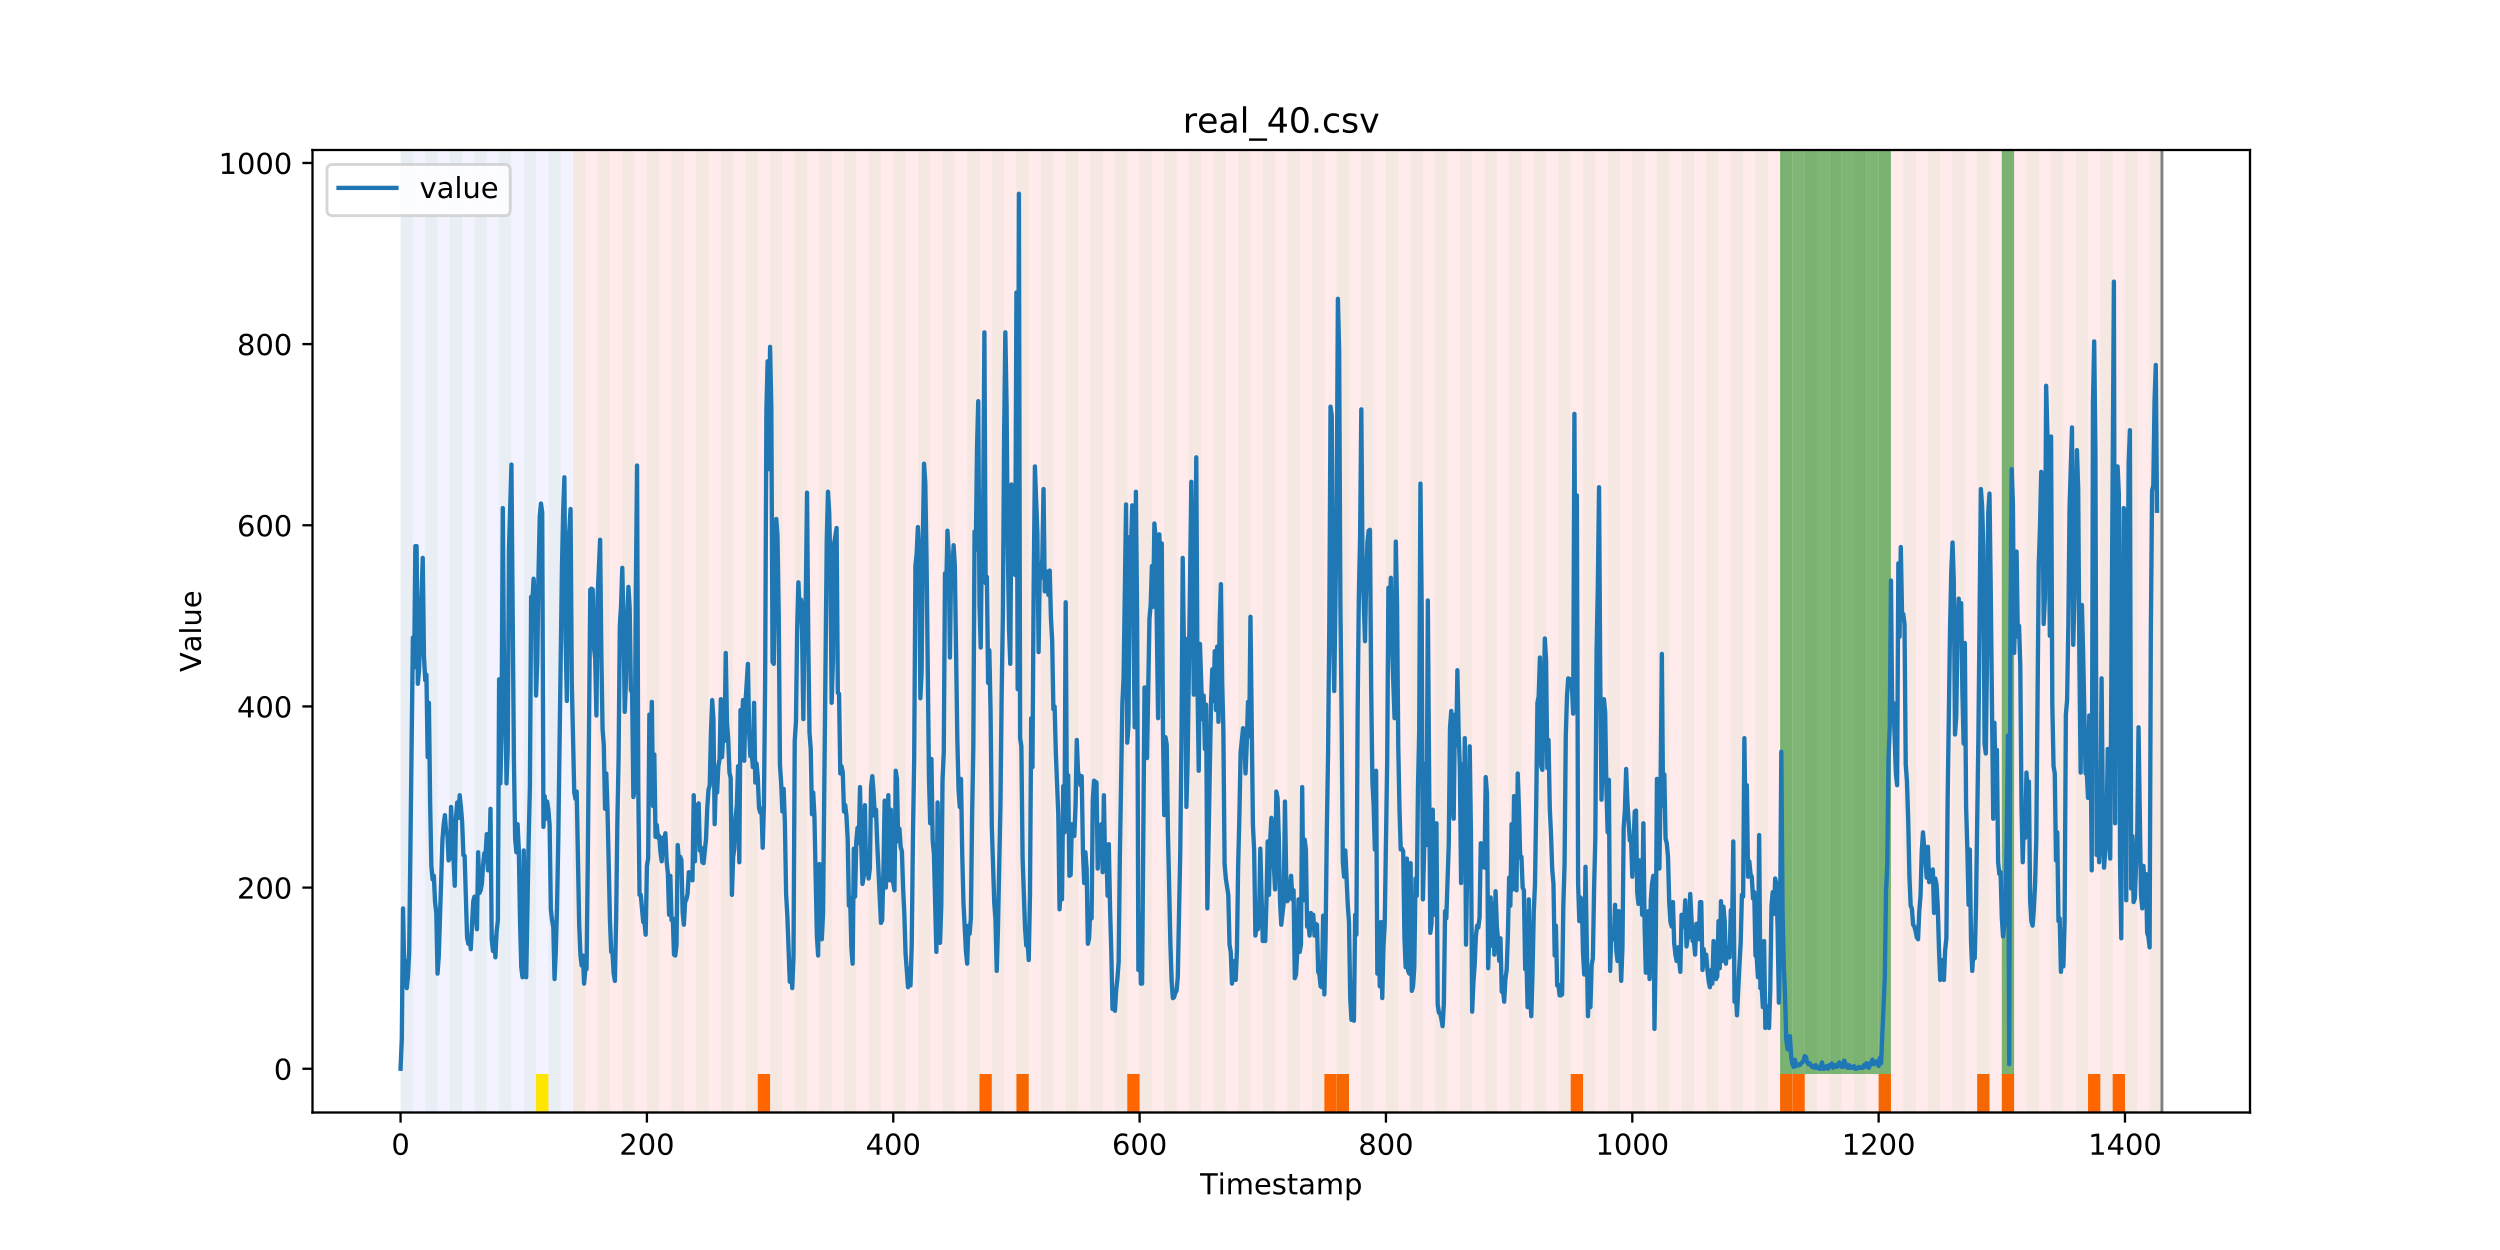 <?xml version="1.0" encoding="utf-8" standalone="no"?>
<!DOCTYPE svg PUBLIC "-//W3C//DTD SVG 1.1//EN"
  "http://www.w3.org/Graphics/SVG/1.1/DTD/svg11.dtd">
<!-- Created with matplotlib (https://matplotlib.org/) -->
<svg height="432pt" version="1.1" viewBox="0 0 864 432" width="864pt" xmlns="http://www.w3.org/2000/svg" xmlns:xlink="http://www.w3.org/1999/xlink">
 <defs>
  <style type="text/css">
*{stroke-linecap:butt;stroke-linejoin:round;}
  </style>
 </defs>
 <g id="figure_1">
  <g id="patch_1">
   <path d="M 0 432 
L 864 432 
L 864 0 
L 0 0 
z
" style="fill:#ffffff;"/>
  </g>
  <g id="axes_1">
   <g id="patch_2">
    <path d="M 108 384.48 
L 777.6 384.48 
L 777.6 51.84 
L 108 51.84 
z
" style="fill:#ffffff;"/>
   </g>
   <g id="patch_3">
    <path clip-path="url(#p425856c11d)" d="M 138.436 384.48 
L 138.436 51.84 
L 198.032 51.84 
L 198.032 384.48 
z
" style="fill:#0000ff;opacity:0.05;"/>
   </g>
   <g id="patch_4">
    <path clip-path="url(#p425856c11d)" d="M 198.032 384.48 
L 198.032 51.84 
L 747.164 51.84 
L 747.164 384.48 
z
" style="fill:#ff0000;opacity:0.08;"/>
   </g>
   <g id="patch_5">
    <path clip-path="url(#p425856c11d)" d="M 138.436 384.48 
L 138.436 51.84 
L 142.693 51.84 
L 142.693 384.48 
z
" style="fill:#008000;opacity:0.04;"/>
   </g>
   <g id="patch_6">
    <path clip-path="url(#p425856c11d)" d="M 146.95 384.48 
L 146.95 51.84 
L 151.207 51.84 
L 151.207 384.48 
z
" style="fill:#008000;opacity:0.04;"/>
   </g>
   <g id="patch_7">
    <path clip-path="url(#p425856c11d)" d="M 155.464 384.48 
L 155.464 51.84 
L 159.721 51.84 
L 159.721 384.48 
z
" style="fill:#008000;opacity:0.04;"/>
   </g>
   <g id="patch_8">
    <path clip-path="url(#p425856c11d)" d="M 163.977 384.48 
L 163.977 51.84 
L 168.234 51.84 
L 168.234 384.48 
z
" style="fill:#008000;opacity:0.04;"/>
   </g>
   <g id="patch_9">
    <path clip-path="url(#p425856c11d)" d="M 172.491 384.48 
L 172.491 51.84 
L 176.748 51.84 
L 176.748 384.48 
z
" style="fill:#008000;opacity:0.04;"/>
   </g>
   <g id="patch_10">
    <path clip-path="url(#p425856c11d)" d="M 181.005 384.48 
L 181.005 51.84 
L 185.262 51.84 
L 185.262 384.48 
z
" style="fill:#008000;opacity:0.04;"/>
   </g>
   <g id="patch_11">
    <path clip-path="url(#p425856c11d)" d="M 185.262 384.48 
L 185.262 371.174 
L 189.518 371.174 
L 189.518 384.48 
z
" style="fill:#ffe500;"/>
   </g>
   <g id="patch_12">
    <path clip-path="url(#p425856c11d)" d="M 189.518 384.48 
L 189.518 51.84 
L 193.775 51.84 
L 193.775 384.48 
z
" style="fill:#008000;opacity:0.04;"/>
   </g>
   <g id="patch_13">
    <path clip-path="url(#p425856c11d)" d="M 198.032 384.48 
L 198.032 51.84 
L 202.289 51.84 
L 202.289 384.48 
z
" style="fill:#008000;opacity:0.04;"/>
   </g>
   <g id="patch_14">
    <path clip-path="url(#p425856c11d)" d="M 261.885 384.48 
L 261.885 371.174 
L 266.141 371.174 
L 266.141 384.48 
z
" style="fill:#ff6600;"/>
   </g>
   <g id="patch_15">
    <path clip-path="url(#p425856c11d)" d="M 206.546 384.48 
L 206.546 51.84 
L 210.803 51.84 
L 210.803 384.48 
z
" style="fill:#008000;opacity:0.04;"/>
   </g>
   <g id="patch_16">
    <path clip-path="url(#p425856c11d)" d="M 215.059 384.48 
L 215.059 51.84 
L 219.316 51.84 
L 219.316 384.48 
z
" style="fill:#008000;opacity:0.04;"/>
   </g>
   <g id="patch_17">
    <path clip-path="url(#p425856c11d)" d="M 223.573 384.48 
L 223.573 51.84 
L 227.83 51.84 
L 227.83 384.48 
z
" style="fill:#008000;opacity:0.04;"/>
   </g>
   <g id="patch_18">
    <path clip-path="url(#p425856c11d)" d="M 232.087 384.48 
L 232.087 51.84 
L 236.344 51.84 
L 236.344 384.48 
z
" style="fill:#008000;opacity:0.04;"/>
   </g>
   <g id="patch_19">
    <path clip-path="url(#p425856c11d)" d="M 240.6 384.48 
L 240.6 51.84 
L 244.857 51.84 
L 244.857 384.48 
z
" style="fill:#008000;opacity:0.04;"/>
   </g>
   <g id="patch_20">
    <path clip-path="url(#p425856c11d)" d="M 249.114 384.48 
L 249.114 51.84 
L 253.371 51.84 
L 253.371 384.48 
z
" style="fill:#008000;opacity:0.04;"/>
   </g>
   <g id="patch_21">
    <path clip-path="url(#p425856c11d)" d="M 257.628 384.48 
L 257.628 51.84 
L 261.885 51.84 
L 261.885 384.48 
z
" style="fill:#008000;opacity:0.04;"/>
   </g>
   <g id="patch_22">
    <path clip-path="url(#p425856c11d)" d="M 266.141 384.48 
L 266.141 51.84 
L 270.398 51.84 
L 270.398 384.48 
z
" style="fill:#008000;opacity:0.04;"/>
   </g>
   <g id="patch_23">
    <path clip-path="url(#p425856c11d)" d="M 274.655 384.48 
L 274.655 51.84 
L 278.912 51.84 
L 278.912 384.48 
z
" style="fill:#008000;opacity:0.04;"/>
   </g>
   <g id="patch_24">
    <path clip-path="url(#p425856c11d)" d="M 338.508 384.48 
L 338.508 371.174 
L 342.764 371.174 
L 342.764 384.48 
z
" style="fill:#ff6600;"/>
   </g>
   <g id="patch_25">
    <path clip-path="url(#p425856c11d)" d="M 283.169 384.48 
L 283.169 51.84 
L 287.426 51.84 
L 287.426 384.48 
z
" style="fill:#008000;opacity:0.04;"/>
   </g>
   <g id="patch_26">
    <path clip-path="url(#p425856c11d)" d="M 291.682 384.48 
L 291.682 51.84 
L 295.939 51.84 
L 295.939 384.48 
z
" style="fill:#008000;opacity:0.04;"/>
   </g>
   <g id="patch_27">
    <path clip-path="url(#p425856c11d)" d="M 351.278 384.48 
L 351.278 371.174 
L 355.535 371.174 
L 355.535 384.48 
z
" style="fill:#ff6600;"/>
   </g>
   <g id="patch_28">
    <path clip-path="url(#p425856c11d)" d="M 300.196 384.48 
L 300.196 51.84 
L 304.453 51.84 
L 304.453 384.48 
z
" style="fill:#008000;opacity:0.04;"/>
   </g>
   <g id="patch_29">
    <path clip-path="url(#p425856c11d)" d="M 308.71 384.48 
L 308.71 51.84 
L 312.967 51.84 
L 312.967 384.48 
z
" style="fill:#008000;opacity:0.04;"/>
   </g>
   <g id="patch_30">
    <path clip-path="url(#p425856c11d)" d="M 317.223 384.48 
L 317.223 51.84 
L 321.48 51.84 
L 321.48 384.48 
z
" style="fill:#008000;opacity:0.04;"/>
   </g>
   <g id="patch_31">
    <path clip-path="url(#p425856c11d)" d="M 325.737 384.48 
L 325.737 51.84 
L 329.994 51.84 
L 329.994 384.48 
z
" style="fill:#008000;opacity:0.04;"/>
   </g>
   <g id="patch_32">
    <path clip-path="url(#p425856c11d)" d="M 389.59 384.48 
L 389.59 371.174 
L 393.846 371.174 
L 393.846 384.48 
z
" style="fill:#ff6600;"/>
   </g>
   <g id="patch_33">
    <path clip-path="url(#p425856c11d)" d="M 334.251 384.48 
L 334.251 51.84 
L 338.508 51.84 
L 338.508 384.48 
z
" style="fill:#008000;opacity:0.04;"/>
   </g>
   <g id="patch_34">
    <path clip-path="url(#p425856c11d)" d="M 342.764 384.48 
L 342.764 51.84 
L 347.021 51.84 
L 347.021 384.48 
z
" style="fill:#008000;opacity:0.04;"/>
   </g>
   <g id="patch_35">
    <path clip-path="url(#p425856c11d)" d="M 351.278 384.48 
L 351.278 51.84 
L 355.535 51.84 
L 355.535 384.48 
z
" style="fill:#008000;opacity:0.04;"/>
   </g>
   <g id="patch_36">
    <path clip-path="url(#p425856c11d)" d="M 359.792 384.48 
L 359.792 51.84 
L 364.049 51.84 
L 364.049 384.48 
z
" style="fill:#008000;opacity:0.04;"/>
   </g>
   <g id="patch_37">
    <path clip-path="url(#p425856c11d)" d="M 368.305 384.48 
L 368.305 51.84 
L 372.562 51.84 
L 372.562 384.48 
z
" style="fill:#008000;opacity:0.04;"/>
   </g>
   <g id="patch_38">
    <path clip-path="url(#p425856c11d)" d="M 376.819 384.48 
L 376.819 51.84 
L 381.076 51.84 
L 381.076 384.48 
z
" style="fill:#008000;opacity:0.04;"/>
   </g>
   <g id="patch_39">
    <path clip-path="url(#p425856c11d)" d="M 385.333 384.48 
L 385.333 51.84 
L 389.59 51.84 
L 389.59 384.48 
z
" style="fill:#008000;opacity:0.04;"/>
   </g>
   <g id="patch_40">
    <path clip-path="url(#p425856c11d)" d="M 393.846 384.48 
L 393.846 51.84 
L 398.103 51.84 
L 398.103 384.48 
z
" style="fill:#008000;opacity:0.04;"/>
   </g>
   <g id="patch_41">
    <path clip-path="url(#p425856c11d)" d="M 457.699 384.48 
L 457.699 371.174 
L 461.956 371.174 
L 461.956 384.48 
z
" style="fill:#ff6600;"/>
   </g>
   <g id="patch_42">
    <path clip-path="url(#p425856c11d)" d="M 402.36 384.48 
L 402.36 51.84 
L 406.617 51.84 
L 406.617 384.48 
z
" style="fill:#008000;opacity:0.04;"/>
   </g>
   <g id="patch_43">
    <path clip-path="url(#p425856c11d)" d="M 461.956 384.48 
L 461.956 371.174 
L 466.213 371.174 
L 466.213 384.48 
z
" style="fill:#ff6600;"/>
   </g>
   <g id="patch_44">
    <path clip-path="url(#p425856c11d)" d="M 410.874 384.48 
L 410.874 51.84 
L 415.131 51.84 
L 415.131 384.48 
z
" style="fill:#008000;opacity:0.04;"/>
   </g>
   <g id="patch_45">
    <path clip-path="url(#p425856c11d)" d="M 419.387 384.48 
L 419.387 51.84 
L 423.644 51.84 
L 423.644 384.48 
z
" style="fill:#008000;opacity:0.04;"/>
   </g>
   <g id="patch_46">
    <path clip-path="url(#p425856c11d)" d="M 427.901 384.48 
L 427.901 51.84 
L 432.158 51.84 
L 432.158 384.48 
z
" style="fill:#008000;opacity:0.04;"/>
   </g>
   <g id="patch_47">
    <path clip-path="url(#p425856c11d)" d="M 436.415 384.48 
L 436.415 51.84 
L 440.672 51.84 
L 440.672 384.48 
z
" style="fill:#008000;opacity:0.04;"/>
   </g>
   <g id="patch_48">
    <path clip-path="url(#p425856c11d)" d="M 444.928 384.48 
L 444.928 51.84 
L 449.185 51.84 
L 449.185 384.48 
z
" style="fill:#008000;opacity:0.04;"/>
   </g>
   <g id="patch_49">
    <path clip-path="url(#p425856c11d)" d="M 453.442 384.48 
L 453.442 51.84 
L 457.699 51.84 
L 457.699 384.48 
z
" style="fill:#008000;opacity:0.04;"/>
   </g>
   <g id="patch_50">
    <path clip-path="url(#p425856c11d)" d="M 461.956 384.48 
L 461.956 51.84 
L 466.213 51.84 
L 466.213 384.48 
z
" style="fill:#008000;opacity:0.04;"/>
   </g>
   <g id="patch_51">
    <path clip-path="url(#p425856c11d)" d="M 470.469 384.48 
L 470.469 51.84 
L 474.726 51.84 
L 474.726 384.48 
z
" style="fill:#008000;opacity:0.04;"/>
   </g>
   <g id="patch_52">
    <path clip-path="url(#p425856c11d)" d="M 478.983 384.48 
L 478.983 51.84 
L 483.24 51.84 
L 483.24 384.48 
z
" style="fill:#008000;opacity:0.04;"/>
   </g>
   <g id="patch_53">
    <path clip-path="url(#p425856c11d)" d="M 542.836 384.48 
L 542.836 371.174 
L 547.092 371.174 
L 547.092 384.48 
z
" style="fill:#ff6600;"/>
   </g>
   <g id="patch_54">
    <path clip-path="url(#p425856c11d)" d="M 487.497 384.48 
L 487.497 51.84 
L 491.754 51.84 
L 491.754 384.48 
z
" style="fill:#008000;opacity:0.04;"/>
   </g>
   <g id="patch_55">
    <path clip-path="url(#p425856c11d)" d="M 496.01 384.48 
L 496.01 51.84 
L 500.267 51.84 
L 500.267 384.48 
z
" style="fill:#008000;opacity:0.04;"/>
   </g>
   <g id="patch_56">
    <path clip-path="url(#p425856c11d)" d="M 504.524 384.48 
L 504.524 51.84 
L 508.781 51.84 
L 508.781 384.48 
z
" style="fill:#008000;opacity:0.04;"/>
   </g>
   <g id="patch_57">
    <path clip-path="url(#p425856c11d)" d="M 513.038 384.48 
L 513.038 51.84 
L 517.295 51.84 
L 517.295 384.48 
z
" style="fill:#008000;opacity:0.04;"/>
   </g>
   <g id="patch_58">
    <path clip-path="url(#p425856c11d)" d="M 521.551 384.48 
L 521.551 51.84 
L 525.808 51.84 
L 525.808 384.48 
z
" style="fill:#008000;opacity:0.04;"/>
   </g>
   <g id="patch_59">
    <path clip-path="url(#p425856c11d)" d="M 530.065 384.48 
L 530.065 51.84 
L 534.322 51.84 
L 534.322 384.48 
z
" style="fill:#008000;opacity:0.04;"/>
   </g>
   <g id="patch_60">
    <path clip-path="url(#p425856c11d)" d="M 538.579 384.48 
L 538.579 51.84 
L 542.836 51.84 
L 542.836 384.48 
z
" style="fill:#008000;opacity:0.04;"/>
   </g>
   <g id="patch_61">
    <path clip-path="url(#p425856c11d)" d="M 547.092 384.48 
L 547.092 51.84 
L 551.349 51.84 
L 551.349 384.48 
z
" style="fill:#008000;opacity:0.04;"/>
   </g>
   <g id="patch_62">
    <path clip-path="url(#p425856c11d)" d="M 555.606 384.48 
L 555.606 51.84 
L 559.863 51.84 
L 559.863 384.48 
z
" style="fill:#008000;opacity:0.04;"/>
   </g>
   <g id="patch_63">
    <path clip-path="url(#p425856c11d)" d="M 615.202 384.48 
L 615.202 371.174 
L 619.459 371.174 
L 619.459 384.48 
z
" style="fill:#ff6600;"/>
   </g>
   <g id="patch_64">
    <path clip-path="url(#p425856c11d)" d="M 619.459 384.48 
L 619.459 371.174 
L 623.715 371.174 
L 623.715 384.48 
z
" style="fill:#ff6600;"/>
   </g>
   <g id="patch_65">
    <path clip-path="url(#p425856c11d)" d="M 564.12 384.48 
L 564.12 51.84 
L 568.377 51.84 
L 568.377 384.48 
z
" style="fill:#008000;opacity:0.04;"/>
   </g>
   <g id="patch_66">
    <path clip-path="url(#p425856c11d)" d="M 572.633 384.48 
L 572.633 51.84 
L 576.89 51.84 
L 576.89 384.48 
z
" style="fill:#008000;opacity:0.04;"/>
   </g>
   <g id="patch_67">
    <path clip-path="url(#p425856c11d)" d="M 581.147 384.48 
L 581.147 51.84 
L 585.404 51.84 
L 585.404 384.48 
z
" style="fill:#008000;opacity:0.04;"/>
   </g>
   <g id="patch_68">
    <path clip-path="url(#p425856c11d)" d="M 589.661 384.48 
L 589.661 51.84 
L 593.918 51.84 
L 593.918 384.48 
z
" style="fill:#008000;opacity:0.04;"/>
   </g>
   <g id="patch_69">
    <path clip-path="url(#p425856c11d)" d="M 649.256 384.48 
L 649.256 371.174 
L 653.513 371.174 
L 653.513 384.48 
z
" style="fill:#ff6600;"/>
   </g>
   <g id="patch_70">
    <path clip-path="url(#p425856c11d)" d="M 598.174 384.48 
L 598.174 51.84 
L 602.431 51.84 
L 602.431 384.48 
z
" style="fill:#008000;opacity:0.04;"/>
   </g>
   <g id="patch_71">
    <path clip-path="url(#p425856c11d)" d="M 606.688 384.48 
L 606.688 51.84 
L 610.945 51.84 
L 610.945 384.48 
z
" style="fill:#008000;opacity:0.04;"/>
   </g>
   <g id="patch_72">
    <path clip-path="url(#p425856c11d)" d="M 615.202 384.48 
L 615.202 51.84 
L 619.459 51.84 
L 619.459 384.48 
z
" style="fill:#008000;opacity:0.04;"/>
   </g>
   <g id="patch_73">
    <path clip-path="url(#p425856c11d)" d="M 615.202 371.174 
L 615.202 51.84 
L 619.459 51.84 
L 619.459 371.174 
z
" style="fill:#008000;opacity:0.5;"/>
   </g>
   <g id="patch_74">
    <path clip-path="url(#p425856c11d)" d="M 619.459 371.174 
L 619.459 51.84 
L 623.715 51.84 
L 623.715 371.174 
z
" style="fill:#008000;opacity:0.5;"/>
   </g>
   <g id="patch_75">
    <path clip-path="url(#p425856c11d)" d="M 623.715 384.48 
L 623.715 51.84 
L 627.972 51.84 
L 627.972 384.48 
z
" style="fill:#008000;opacity:0.04;"/>
   </g>
   <g id="patch_76">
    <path clip-path="url(#p425856c11d)" d="M 623.715 371.174 
L 623.715 51.84 
L 627.972 51.84 
L 627.972 371.174 
z
" style="fill:#008000;opacity:0.5;"/>
   </g>
   <g id="patch_77">
    <path clip-path="url(#p425856c11d)" d="M 683.311 384.48 
L 683.311 371.174 
L 687.568 371.174 
L 687.568 384.48 
z
" style="fill:#ff6600;"/>
   </g>
   <g id="patch_78">
    <path clip-path="url(#p425856c11d)" d="M 627.972 371.174 
L 627.972 51.84 
L 632.229 51.84 
L 632.229 371.174 
z
" style="fill:#008000;opacity:0.5;"/>
   </g>
   <g id="patch_79">
    <path clip-path="url(#p425856c11d)" d="M 632.229 384.48 
L 632.229 51.84 
L 636.486 51.84 
L 636.486 384.48 
z
" style="fill:#008000;opacity:0.04;"/>
   </g>
   <g id="patch_80">
    <path clip-path="url(#p425856c11d)" d="M 632.229 371.174 
L 632.229 51.84 
L 636.486 51.84 
L 636.486 371.174 
z
" style="fill:#008000;opacity:0.5;"/>
   </g>
   <g id="patch_81">
    <path clip-path="url(#p425856c11d)" d="M 691.825 384.48 
L 691.825 371.174 
L 696.082 371.174 
L 696.082 384.48 
z
" style="fill:#ff6600;"/>
   </g>
   <g id="patch_82">
    <path clip-path="url(#p425856c11d)" d="M 636.486 371.174 
L 636.486 51.84 
L 640.743 51.84 
L 640.743 371.174 
z
" style="fill:#008000;opacity:0.5;"/>
   </g>
   <g id="patch_83">
    <path clip-path="url(#p425856c11d)" d="M 640.743 384.48 
L 640.743 51.84 
L 645 51.84 
L 645 384.48 
z
" style="fill:#008000;opacity:0.04;"/>
   </g>
   <g id="patch_84">
    <path clip-path="url(#p425856c11d)" d="M 640.743 371.174 
L 640.743 51.84 
L 645 51.84 
L 645 371.174 
z
" style="fill:#008000;opacity:0.5;"/>
   </g>
   <g id="patch_85">
    <path clip-path="url(#p425856c11d)" d="M 645 371.174 
L 645 51.84 
L 649.256 51.84 
L 649.256 371.174 
z
" style="fill:#008000;opacity:0.5;"/>
   </g>
   <g id="patch_86">
    <path clip-path="url(#p425856c11d)" d="M 649.256 384.48 
L 649.256 51.84 
L 653.513 51.84 
L 653.513 384.48 
z
" style="fill:#008000;opacity:0.04;"/>
   </g>
   <g id="patch_87">
    <path clip-path="url(#p425856c11d)" d="M 649.256 371.174 
L 649.256 51.84 
L 653.513 51.84 
L 653.513 371.174 
z
" style="fill:#008000;opacity:0.5;"/>
   </g>
   <g id="patch_88">
    <path clip-path="url(#p425856c11d)" d="M 657.77 384.48 
L 657.77 51.84 
L 662.027 51.84 
L 662.027 384.48 
z
" style="fill:#008000;opacity:0.04;"/>
   </g>
   <g id="patch_89">
    <path clip-path="url(#p425856c11d)" d="M 721.623 384.48 
L 721.623 371.174 
L 725.879 371.174 
L 725.879 384.48 
z
" style="fill:#ff6600;"/>
   </g>
   <g id="patch_90">
    <path clip-path="url(#p425856c11d)" d="M 666.284 384.48 
L 666.284 51.84 
L 670.541 51.84 
L 670.541 384.48 
z
" style="fill:#008000;opacity:0.04;"/>
   </g>
   <g id="patch_91">
    <path clip-path="url(#p425856c11d)" d="M 730.136 384.48 
L 730.136 371.174 
L 734.393 371.174 
L 734.393 384.48 
z
" style="fill:#ff6600;"/>
   </g>
   <g id="patch_92">
    <path clip-path="url(#p425856c11d)" d="M 674.797 384.48 
L 674.797 51.84 
L 679.054 51.84 
L 679.054 384.48 
z
" style="fill:#008000;opacity:0.04;"/>
   </g>
   <g id="patch_93">
    <path clip-path="url(#p425856c11d)" d="M 683.311 384.48 
L 683.311 51.84 
L 687.568 51.84 
L 687.568 384.48 
z
" style="fill:#008000;opacity:0.04;"/>
   </g>
   <g id="patch_94">
    <path clip-path="url(#p425856c11d)" d="M 691.825 384.48 
L 691.825 51.84 
L 696.082 51.84 
L 696.082 384.48 
z
" style="fill:#008000;opacity:0.04;"/>
   </g>
   <g id="patch_95">
    <path clip-path="url(#p425856c11d)" d="M 691.825 371.174 
L 691.825 51.84 
L 696.082 51.84 
L 696.082 371.174 
z
" style="fill:#008000;opacity:0.5;"/>
   </g>
   <g id="patch_96">
    <path clip-path="url(#p425856c11d)" d="M 700.338 384.48 
L 700.338 51.84 
L 704.595 51.84 
L 704.595 384.48 
z
" style="fill:#008000;opacity:0.04;"/>
   </g>
   <g id="patch_97">
    <path clip-path="url(#p425856c11d)" d="M 708.852 384.48 
L 708.852 51.84 
L 713.109 51.84 
L 713.109 384.48 
z
" style="fill:#008000;opacity:0.04;"/>
   </g>
   <g id="patch_98">
    <path clip-path="url(#p425856c11d)" d="M 717.366 384.48 
L 717.366 51.84 
L 721.623 51.84 
L 721.623 384.48 
z
" style="fill:#008000;opacity:0.04;"/>
   </g>
   <g id="patch_99">
    <path clip-path="url(#p425856c11d)" d="M 725.879 384.48 
L 725.879 51.84 
L 730.136 51.84 
L 730.136 384.48 
z
" style="fill:#008000;opacity:0.04;"/>
   </g>
   <g id="patch_100">
    <path clip-path="url(#p425856c11d)" d="M 734.393 384.48 
L 734.393 51.84 
L 738.65 51.84 
L 738.65 384.48 
z
" style="fill:#008000;opacity:0.04;"/>
   </g>
   <g id="patch_101">
    <path clip-path="url(#p425856c11d)" d="M 742.907 384.48 
L 742.907 51.84 
L 747.164 51.84 
L 747.164 384.48 
z
" style="fill:#008000;opacity:0.04;"/>
   </g>
   <g id="matplotlib.axis_1">
    <g id="xtick_1">
     <g id="line2d_1">
      <defs>
       <path d="M 0 0 
L 0 3.5 
" id="m963c125019" style="stroke:#000000;stroke-width:0.8;"/>
      </defs>
      <g>
       <use style="stroke:#000000;stroke-width:0.8;" x="138.436" xlink:href="#m963c125019" y="384.48"/>
      </g>
     </g>
     <g id="text_1">
      <!-- 0 -->
      <defs>
       <path d="M 31.781 66.406 
Q 24.172 66.406 20.328 58.906 
Q 16.5 51.422 16.5 36.375 
Q 16.5 21.391 20.328 13.891 
Q 24.172 6.391 31.781 6.391 
Q 39.453 6.391 43.281 13.891 
Q 47.125 21.391 47.125 36.375 
Q 47.125 51.422 43.281 58.906 
Q 39.453 66.406 31.781 66.406 
z
M 31.781 74.219 
Q 44.047 74.219 50.516 64.516 
Q 56.984 54.828 56.984 36.375 
Q 56.984 17.969 50.516 8.266 
Q 44.047 -1.422 31.781 -1.422 
Q 19.531 -1.422 13.062 8.266 
Q 6.594 17.969 6.594 36.375 
Q 6.594 54.828 13.062 64.516 
Q 19.531 74.219 31.781 74.219 
z
" id="DejaVuSans-48"/>
      </defs>
      <g transform="translate(135.255 399.078)scale(0.1 -0.1)">
       <use xlink:href="#DejaVuSans-48"/>
      </g>
     </g>
    </g>
    <g id="xtick_2">
     <g id="line2d_2">
      <g>
       <use style="stroke:#000000;stroke-width:0.8;" x="223.573" xlink:href="#m963c125019" y="384.48"/>
      </g>
     </g>
     <g id="text_2">
      <!-- 200 -->
      <defs>
       <path d="M 19.188 8.297 
L 53.609 8.297 
L 53.609 0 
L 7.328 0 
L 7.328 8.297 
Q 12.938 14.109 22.625 23.891 
Q 32.328 33.688 34.812 36.531 
Q 39.547 41.844 41.422 45.531 
Q 43.312 49.219 43.312 52.781 
Q 43.312 58.594 39.234 62.25 
Q 35.156 65.922 28.609 65.922 
Q 23.969 65.922 18.812 64.312 
Q 13.672 62.703 7.812 59.422 
L 7.812 69.391 
Q 13.766 71.781 18.938 73 
Q 24.125 74.219 28.422 74.219 
Q 39.75 74.219 46.484 68.547 
Q 53.219 62.891 53.219 53.422 
Q 53.219 48.922 51.531 44.891 
Q 49.859 40.875 45.406 35.406 
Q 44.188 33.984 37.641 27.219 
Q 31.109 20.453 19.188 8.297 
z
" id="DejaVuSans-50"/>
      </defs>
      <g transform="translate(214.029 399.078)scale(0.1 -0.1)">
       <use xlink:href="#DejaVuSans-50"/>
       <use x="63.623" xlink:href="#DejaVuSans-48"/>
       <use x="127.246" xlink:href="#DejaVuSans-48"/>
      </g>
     </g>
    </g>
    <g id="xtick_3">
     <g id="line2d_3">
      <g>
       <use style="stroke:#000000;stroke-width:0.8;" x="308.71" xlink:href="#m963c125019" y="384.48"/>
      </g>
     </g>
     <g id="text_3">
      <!-- 400 -->
      <defs>
       <path d="M 37.797 64.312 
L 12.891 25.391 
L 37.797 25.391 
z
M 35.203 72.906 
L 47.609 72.906 
L 47.609 25.391 
L 58.016 25.391 
L 58.016 17.188 
L 47.609 17.188 
L 47.609 0 
L 37.797 0 
L 37.797 17.188 
L 4.891 17.188 
L 4.891 26.703 
z
" id="DejaVuSans-52"/>
      </defs>
      <g transform="translate(299.166 399.078)scale(0.1 -0.1)">
       <use xlink:href="#DejaVuSans-52"/>
       <use x="63.623" xlink:href="#DejaVuSans-48"/>
       <use x="127.246" xlink:href="#DejaVuSans-48"/>
      </g>
     </g>
    </g>
    <g id="xtick_4">
     <g id="line2d_4">
      <g>
       <use style="stroke:#000000;stroke-width:0.8;" x="393.846" xlink:href="#m963c125019" y="384.48"/>
      </g>
     </g>
     <g id="text_4">
      <!-- 600 -->
      <defs>
       <path d="M 33.016 40.375 
Q 26.375 40.375 22.484 35.828 
Q 18.609 31.297 18.609 23.391 
Q 18.609 15.531 22.484 10.953 
Q 26.375 6.391 33.016 6.391 
Q 39.656 6.391 43.531 10.953 
Q 47.406 15.531 47.406 23.391 
Q 47.406 31.297 43.531 35.828 
Q 39.656 40.375 33.016 40.375 
z
M 52.594 71.297 
L 52.594 62.312 
Q 48.875 64.062 45.094 64.984 
Q 41.312 65.922 37.594 65.922 
Q 27.828 65.922 22.672 59.328 
Q 17.531 52.734 16.797 39.406 
Q 19.672 43.656 24.016 45.922 
Q 28.375 48.188 33.594 48.188 
Q 44.578 48.188 50.953 41.516 
Q 57.328 34.859 57.328 23.391 
Q 57.328 12.156 50.688 5.359 
Q 44.047 -1.422 33.016 -1.422 
Q 20.359 -1.422 13.672 8.266 
Q 6.984 17.969 6.984 36.375 
Q 6.984 53.656 15.188 63.938 
Q 23.391 74.219 37.203 74.219 
Q 40.922 74.219 44.703 73.484 
Q 48.484 72.75 52.594 71.297 
z
" id="DejaVuSans-54"/>
      </defs>
      <g transform="translate(384.303 399.078)scale(0.1 -0.1)">
       <use xlink:href="#DejaVuSans-54"/>
       <use x="63.623" xlink:href="#DejaVuSans-48"/>
       <use x="127.246" xlink:href="#DejaVuSans-48"/>
      </g>
     </g>
    </g>
    <g id="xtick_5">
     <g id="line2d_5">
      <g>
       <use style="stroke:#000000;stroke-width:0.8;" x="478.983" xlink:href="#m963c125019" y="384.48"/>
      </g>
     </g>
     <g id="text_5">
      <!-- 800 -->
      <defs>
       <path d="M 31.781 34.625 
Q 24.75 34.625 20.719 30.859 
Q 16.703 27.094 16.703 20.516 
Q 16.703 13.922 20.719 10.156 
Q 24.75 6.391 31.781 6.391 
Q 38.812 6.391 42.859 10.172 
Q 46.922 13.969 46.922 20.516 
Q 46.922 27.094 42.891 30.859 
Q 38.875 34.625 31.781 34.625 
z
M 21.922 38.812 
Q 15.578 40.375 12.031 44.719 
Q 8.5 49.078 8.5 55.328 
Q 8.5 64.062 14.719 69.141 
Q 20.953 74.219 31.781 74.219 
Q 42.672 74.219 48.875 69.141 
Q 55.078 64.062 55.078 55.328 
Q 55.078 49.078 51.531 44.719 
Q 48 40.375 41.703 38.812 
Q 48.828 37.156 52.797 32.312 
Q 56.781 27.484 56.781 20.516 
Q 56.781 9.906 50.312 4.234 
Q 43.844 -1.422 31.781 -1.422 
Q 19.734 -1.422 13.25 4.234 
Q 6.781 9.906 6.781 20.516 
Q 6.781 27.484 10.781 32.312 
Q 14.797 37.156 21.922 38.812 
z
M 18.312 54.391 
Q 18.312 48.734 21.844 45.562 
Q 25.391 42.391 31.781 42.391 
Q 38.141 42.391 41.719 45.562 
Q 45.312 48.734 45.312 54.391 
Q 45.312 60.062 41.719 63.234 
Q 38.141 66.406 31.781 66.406 
Q 25.391 66.406 21.844 63.234 
Q 18.312 60.062 18.312 54.391 
z
" id="DejaVuSans-56"/>
      </defs>
      <g transform="translate(469.439 399.078)scale(0.1 -0.1)">
       <use xlink:href="#DejaVuSans-56"/>
       <use x="63.623" xlink:href="#DejaVuSans-48"/>
       <use x="127.246" xlink:href="#DejaVuSans-48"/>
      </g>
     </g>
    </g>
    <g id="xtick_6">
     <g id="line2d_6">
      <g>
       <use style="stroke:#000000;stroke-width:0.8;" x="564.12" xlink:href="#m963c125019" y="384.48"/>
      </g>
     </g>
     <g id="text_6">
      <!-- 1000 -->
      <defs>
       <path d="M 12.406 8.297 
L 28.516 8.297 
L 28.516 63.922 
L 10.984 60.406 
L 10.984 69.391 
L 28.422 72.906 
L 38.281 72.906 
L 38.281 8.297 
L 54.391 8.297 
L 54.391 0 
L 12.406 0 
z
" id="DejaVuSans-49"/>
      </defs>
      <g transform="translate(551.395 399.078)scale(0.1 -0.1)">
       <use xlink:href="#DejaVuSans-49"/>
       <use x="63.623" xlink:href="#DejaVuSans-48"/>
       <use x="127.246" xlink:href="#DejaVuSans-48"/>
       <use x="190.869" xlink:href="#DejaVuSans-48"/>
      </g>
     </g>
    </g>
    <g id="xtick_7">
     <g id="line2d_7">
      <g>
       <use style="stroke:#000000;stroke-width:0.8;" x="649.256" xlink:href="#m963c125019" y="384.48"/>
      </g>
     </g>
     <g id="text_7">
      <!-- 1200 -->
      <g transform="translate(636.531 399.078)scale(0.1 -0.1)">
       <use xlink:href="#DejaVuSans-49"/>
       <use x="63.623" xlink:href="#DejaVuSans-50"/>
       <use x="127.246" xlink:href="#DejaVuSans-48"/>
       <use x="190.869" xlink:href="#DejaVuSans-48"/>
      </g>
     </g>
    </g>
    <g id="xtick_8">
     <g id="line2d_8">
      <g>
       <use style="stroke:#000000;stroke-width:0.8;" x="734.393" xlink:href="#m963c125019" y="384.48"/>
      </g>
     </g>
     <g id="text_8">
      <!-- 1400 -->
      <g transform="translate(721.668 399.078)scale(0.1 -0.1)">
       <use xlink:href="#DejaVuSans-49"/>
       <use x="63.623" xlink:href="#DejaVuSans-52"/>
       <use x="127.246" xlink:href="#DejaVuSans-48"/>
       <use x="190.869" xlink:href="#DejaVuSans-48"/>
      </g>
     </g>
    </g>
    <g id="text_9">
     <!-- Timestamp -->
     <defs>
      <path d="M -0.297 72.906 
L 61.375 72.906 
L 61.375 64.594 
L 35.5 64.594 
L 35.5 0 
L 25.594 0 
L 25.594 64.594 
L -0.297 64.594 
z
" id="DejaVuSans-84"/>
      <path d="M 9.422 54.688 
L 18.406 54.688 
L 18.406 0 
L 9.422 0 
z
M 9.422 75.984 
L 18.406 75.984 
L 18.406 64.594 
L 9.422 64.594 
z
" id="DejaVuSans-105"/>
      <path d="M 52 44.188 
Q 55.375 50.25 60.062 53.125 
Q 64.75 56 71.094 56 
Q 79.641 56 84.281 50.016 
Q 88.922 44.047 88.922 33.016 
L 88.922 0 
L 79.891 0 
L 79.891 32.719 
Q 79.891 40.578 77.094 44.375 
Q 74.312 48.188 68.609 48.188 
Q 61.625 48.188 57.562 43.547 
Q 53.516 38.922 53.516 30.906 
L 53.516 0 
L 44.484 0 
L 44.484 32.719 
Q 44.484 40.625 41.703 44.406 
Q 38.922 48.188 33.109 48.188 
Q 26.219 48.188 22.156 43.531 
Q 18.109 38.875 18.109 30.906 
L 18.109 0 
L 9.078 0 
L 9.078 54.688 
L 18.109 54.688 
L 18.109 46.188 
Q 21.188 51.219 25.484 53.609 
Q 29.781 56 35.688 56 
Q 41.656 56 45.828 52.969 
Q 50 49.953 52 44.188 
z
" id="DejaVuSans-109"/>
      <path d="M 56.203 29.594 
L 56.203 25.203 
L 14.891 25.203 
Q 15.484 15.922 20.484 11.062 
Q 25.484 6.203 34.422 6.203 
Q 39.594 6.203 44.453 7.469 
Q 49.312 8.734 54.109 11.281 
L 54.109 2.781 
Q 49.266 0.734 44.188 -0.344 
Q 39.109 -1.422 33.891 -1.422 
Q 20.797 -1.422 13.156 6.188 
Q 5.516 13.812 5.516 26.812 
Q 5.516 40.234 12.766 48.109 
Q 20.016 56 32.328 56 
Q 43.359 56 49.781 48.891 
Q 56.203 41.797 56.203 29.594 
z
M 47.219 32.234 
Q 47.125 39.594 43.094 43.984 
Q 39.062 48.391 32.422 48.391 
Q 24.906 48.391 20.391 44.141 
Q 15.875 39.891 15.188 32.172 
z
" id="DejaVuSans-101"/>
      <path d="M 44.281 53.078 
L 44.281 44.578 
Q 40.484 46.531 36.375 47.5 
Q 32.281 48.484 27.875 48.484 
Q 21.188 48.484 17.844 46.438 
Q 14.5 44.391 14.5 40.281 
Q 14.5 37.156 16.891 35.375 
Q 19.281 33.594 26.516 31.984 
L 29.594 31.297 
Q 39.156 29.25 43.188 25.516 
Q 47.219 21.781 47.219 15.094 
Q 47.219 7.469 41.188 3.016 
Q 35.156 -1.422 24.609 -1.422 
Q 20.219 -1.422 15.453 -0.562 
Q 10.688 0.297 5.422 2 
L 5.422 11.281 
Q 10.406 8.688 15.234 7.391 
Q 20.062 6.109 24.812 6.109 
Q 31.156 6.109 34.562 8.281 
Q 37.984 10.453 37.984 14.406 
Q 37.984 18.062 35.516 20.016 
Q 33.062 21.969 24.703 23.781 
L 21.578 24.516 
Q 13.234 26.266 9.516 29.906 
Q 5.812 33.547 5.812 39.891 
Q 5.812 47.609 11.281 51.797 
Q 16.75 56 26.812 56 
Q 31.781 56 36.172 55.266 
Q 40.578 54.547 44.281 53.078 
z
" id="DejaVuSans-115"/>
      <path d="M 18.312 70.219 
L 18.312 54.688 
L 36.812 54.688 
L 36.812 47.703 
L 18.312 47.703 
L 18.312 18.016 
Q 18.312 11.328 20.141 9.422 
Q 21.969 7.516 27.594 7.516 
L 36.812 7.516 
L 36.812 0 
L 27.594 0 
Q 17.188 0 13.234 3.875 
Q 9.281 7.766 9.281 18.016 
L 9.281 47.703 
L 2.688 47.703 
L 2.688 54.688 
L 9.281 54.688 
L 9.281 70.219 
z
" id="DejaVuSans-116"/>
      <path d="M 34.281 27.484 
Q 23.391 27.484 19.188 25 
Q 14.984 22.516 14.984 16.5 
Q 14.984 11.719 18.141 8.906 
Q 21.297 6.109 26.703 6.109 
Q 34.188 6.109 38.703 11.406 
Q 43.219 16.703 43.219 25.484 
L 43.219 27.484 
z
M 52.203 31.203 
L 52.203 0 
L 43.219 0 
L 43.219 8.297 
Q 40.141 3.328 35.547 0.953 
Q 30.953 -1.422 24.312 -1.422 
Q 15.922 -1.422 10.953 3.297 
Q 6 8.016 6 15.922 
Q 6 25.141 12.172 29.828 
Q 18.359 34.516 30.609 34.516 
L 43.219 34.516 
L 43.219 35.406 
Q 43.219 41.609 39.141 45 
Q 35.062 48.391 27.688 48.391 
Q 23 48.391 18.547 47.266 
Q 14.109 46.141 10.016 43.891 
L 10.016 52.203 
Q 14.938 54.109 19.578 55.047 
Q 24.219 56 28.609 56 
Q 40.484 56 46.344 49.844 
Q 52.203 43.703 52.203 31.203 
z
" id="DejaVuSans-97"/>
      <path d="M 18.109 8.203 
L 18.109 -20.797 
L 9.078 -20.797 
L 9.078 54.688 
L 18.109 54.688 
L 18.109 46.391 
Q 20.953 51.266 25.266 53.625 
Q 29.594 56 35.594 56 
Q 45.562 56 51.781 48.094 
Q 58.016 40.188 58.016 27.297 
Q 58.016 14.406 51.781 6.484 
Q 45.562 -1.422 35.594 -1.422 
Q 29.594 -1.422 25.266 0.953 
Q 20.953 3.328 18.109 8.203 
z
M 48.688 27.297 
Q 48.688 37.203 44.609 42.844 
Q 40.531 48.484 33.406 48.484 
Q 26.266 48.484 22.188 42.844 
Q 18.109 37.203 18.109 27.297 
Q 18.109 17.391 22.188 11.75 
Q 26.266 6.109 33.406 6.109 
Q 40.531 6.109 44.609 11.75 
Q 48.688 17.391 48.688 27.297 
z
" id="DejaVuSans-112"/>
     </defs>
     <g transform="translate(414.739 412.757)scale(0.1 -0.1)">
      <use xlink:href="#DejaVuSans-84"/>
      <use x="61.037" xlink:href="#DejaVuSans-105"/>
      <use x="88.82" xlink:href="#DejaVuSans-109"/>
      <use x="186.232" xlink:href="#DejaVuSans-101"/>
      <use x="247.756" xlink:href="#DejaVuSans-115"/>
      <use x="299.855" xlink:href="#DejaVuSans-116"/>
      <use x="339.064" xlink:href="#DejaVuSans-97"/>
      <use x="400.344" xlink:href="#DejaVuSans-109"/>
      <use x="497.756" xlink:href="#DejaVuSans-112"/>
     </g>
    </g>
   </g>
   <g id="matplotlib.axis_2">
    <g id="ytick_1">
     <g id="line2d_9">
      <defs>
       <path d="M 0 0 
L -3.5 0 
" id="m67715f9922" style="stroke:#000000;stroke-width:0.8;"/>
      </defs>
      <g>
       <use style="stroke:#000000;stroke-width:0.8;" x="108" xlink:href="#m67715f9922" y="369.36"/>
      </g>
     </g>
     <g id="text_10">
      <!-- 0 -->
      <g transform="translate(94.638 373.159)scale(0.1 -0.1)">
       <use xlink:href="#DejaVuSans-48"/>
      </g>
     </g>
    </g>
    <g id="ytick_2">
     <g id="line2d_10">
      <g>
       <use style="stroke:#000000;stroke-width:0.8;" x="108" xlink:href="#m67715f9922" y="306.751"/>
      </g>
     </g>
     <g id="text_11">
      <!-- 200 -->
      <g transform="translate(81.912 310.551)scale(0.1 -0.1)">
       <use xlink:href="#DejaVuSans-50"/>
       <use x="63.623" xlink:href="#DejaVuSans-48"/>
       <use x="127.246" xlink:href="#DejaVuSans-48"/>
      </g>
     </g>
    </g>
    <g id="ytick_3">
     <g id="line2d_11">
      <g>
       <use style="stroke:#000000;stroke-width:0.8;" x="108" xlink:href="#m67715f9922" y="244.143"/>
      </g>
     </g>
     <g id="text_12">
      <!-- 400 -->
      <g transform="translate(81.912 247.942)scale(0.1 -0.1)">
       <use xlink:href="#DejaVuSans-52"/>
       <use x="63.623" xlink:href="#DejaVuSans-48"/>
       <use x="127.246" xlink:href="#DejaVuSans-48"/>
      </g>
     </g>
    </g>
    <g id="ytick_4">
     <g id="line2d_12">
      <g>
       <use style="stroke:#000000;stroke-width:0.8;" x="108" xlink:href="#m67715f9922" y="181.534"/>
      </g>
     </g>
     <g id="text_13">
      <!-- 600 -->
      <g transform="translate(81.912 185.333)scale(0.1 -0.1)">
       <use xlink:href="#DejaVuSans-54"/>
       <use x="63.623" xlink:href="#DejaVuSans-48"/>
       <use x="127.246" xlink:href="#DejaVuSans-48"/>
      </g>
     </g>
    </g>
    <g id="ytick_5">
     <g id="line2d_13">
      <g>
       <use style="stroke:#000000;stroke-width:0.8;" x="108" xlink:href="#m67715f9922" y="118.925"/>
      </g>
     </g>
     <g id="text_14">
      <!-- 800 -->
      <g transform="translate(81.912 122.724)scale(0.1 -0.1)">
       <use xlink:href="#DejaVuSans-56"/>
       <use x="63.623" xlink:href="#DejaVuSans-48"/>
       <use x="127.246" xlink:href="#DejaVuSans-48"/>
      </g>
     </g>
    </g>
    <g id="ytick_6">
     <g id="line2d_14">
      <g>
       <use style="stroke:#000000;stroke-width:0.8;" x="108" xlink:href="#m67715f9922" y="56.317"/>
      </g>
     </g>
     <g id="text_15">
      <!-- 1000 -->
      <g transform="translate(75.55 60.116)scale(0.1 -0.1)">
       <use xlink:href="#DejaVuSans-49"/>
       <use x="63.623" xlink:href="#DejaVuSans-48"/>
       <use x="127.246" xlink:href="#DejaVuSans-48"/>
       <use x="190.869" xlink:href="#DejaVuSans-48"/>
      </g>
     </g>
    </g>
    <g id="text_16">
     <!-- Value -->
     <defs>
      <path d="M 28.609 0 
L 0.781 72.906 
L 11.078 72.906 
L 34.188 11.531 
L 57.328 72.906 
L 67.578 72.906 
L 39.797 0 
z
" id="DejaVuSans-86"/>
      <path d="M 9.422 75.984 
L 18.406 75.984 
L 18.406 0 
L 9.422 0 
z
" id="DejaVuSans-108"/>
      <path d="M 8.5 21.578 
L 8.5 54.688 
L 17.484 54.688 
L 17.484 21.922 
Q 17.484 14.156 20.5 10.266 
Q 23.531 6.391 29.594 6.391 
Q 36.859 6.391 41.078 11.031 
Q 45.312 15.672 45.312 23.688 
L 45.312 54.688 
L 54.297 54.688 
L 54.297 0 
L 45.312 0 
L 45.312 8.406 
Q 42.047 3.422 37.719 1 
Q 33.406 -1.422 27.688 -1.422 
Q 18.266 -1.422 13.375 4.438 
Q 8.5 10.297 8.5 21.578 
z
M 31.109 56 
z
" id="DejaVuSans-117"/>
     </defs>
     <g transform="translate(69.47 232.273)rotate(-90)scale(0.1 -0.1)">
      <use xlink:href="#DejaVuSans-86"/>
      <use x="68.299" xlink:href="#DejaVuSans-97"/>
      <use x="129.578" xlink:href="#DejaVuSans-108"/>
      <use x="157.361" xlink:href="#DejaVuSans-117"/>
      <use x="220.74" xlink:href="#DejaVuSans-101"/>
     </g>
    </g>
   </g>
   <g id="line2d_15">
    <path clip-path="url(#p425856c11d)" d="M 138.436 369.36 
L 138.862 359.03 
L 139.288 313.951 
L 139.713 335.238 
L 140.139 332.108 
L 140.565 341.499 
L 140.99 337.43 
L 141.416 328.664 
L 142.693 220.351 
L 143.119 230.682 
L 143.545 188.734 
L 143.97 188.734 
L 144.396 236.317 
L 144.822 231.621 
L 146.099 192.803 
L 146.524 226.925 
L 146.95 235.064 
L 147.376 233.186 
L 147.801 261.673 
L 148.227 242.89 
L 148.653 277.325 
L 149.078 299.238 
L 149.504 303.934 
L 149.93 302.682 
L 150.355 311.76 
L 150.781 315.517 
L 151.207 336.49 
L 151.633 330.543 
L 152.91 290.16 
L 153.335 284.838 
L 153.761 281.708 
L 154.187 287.656 
L 154.612 287.969 
L 155.038 297.36 
L 155.464 296.421 
L 155.889 278.89 
L 157.166 306.125 
L 157.592 282.647 
L 158.018 277.325 
L 158.443 282.647 
L 158.869 274.821 
L 159.295 278.89 
L 159.721 284.212 
L 160.146 295.482 
L 160.572 295.795 
L 161.423 323.969 
L 161.849 326.16 
L 162.275 323.656 
L 162.7 328.038 
L 163.552 311.447 
L 163.977 309.882 
L 164.829 321.151 
L 165.254 294.543 
L 165.68 308.63 
L 166.106 307.69 
L 166.531 305.499 
L 166.957 298.925 
L 167.383 294.856 
L 167.809 295.169 
L 168.234 288.282 
L 168.66 300.803 
L 169.086 296.734 
L 169.511 279.517 
L 169.937 324.595 
L 170.363 328.664 
L 170.788 323.969 
L 171.214 330.856 
L 171.64 321.777 
L 172.065 318.021 
L 172.491 234.751 
L 172.917 270.751 
L 173.342 252.595 
L 173.768 175.586 
L 174.194 233.186 
L 174.619 239.447 
L 175.045 270.751 
L 175.471 258.856 
L 175.897 189.986 
L 176.748 160.56 
L 177.599 261.986 
L 178.025 289.847 
L 178.451 294.543 
L 178.876 284.838 
L 179.302 293.603 
L 179.728 318.647 
L 180.153 334.299 
L 180.579 337.743 
L 181.005 293.917 
L 181.43 319.899 
L 181.856 337.743 
L 182.707 290.16 
L 183.133 272.003 
L 183.559 206.264 
L 183.984 208.143 
L 184.41 200.003 
L 184.836 206.264 
L 185.262 240.386 
L 185.687 228.49 
L 186.113 197.499 
L 186.539 178.403 
L 186.964 174.021 
L 187.39 177.151 
L 187.816 285.777 
L 188.241 275.134 
L 188.667 282.96 
L 189.093 277.012 
L 189.518 279.83 
L 189.944 285.151 
L 190.37 314.264 
L 190.795 318.021 
L 191.221 320.525 
L 191.647 338.369 
L 192.072 328.977 
L 192.498 313.638 
L 192.924 291.099 
L 194.201 196.56 
L 194.627 176.838 
L 195.052 164.943 
L 195.478 221.29 
L 195.904 242.264 
L 196.329 185.917 
L 196.755 183.412 
L 197.181 175.899 
L 197.606 235.69 
L 198.458 273.882 
L 198.883 276.073 
L 199.309 273.569 
L 200.16 319.273 
L 200.586 329.917 
L 201.012 333.673 
L 201.438 330.23 
L 201.863 339.934 
L 202.289 334.925 
L 202.715 334.925 
L 203.14 297.36 
L 203.992 203.76 
L 204.417 203.447 
L 204.843 203.76 
L 205.269 223.795 
L 205.694 227.551 
L 206.12 247.273 
L 206.546 205.951 
L 207.397 186.543 
L 207.823 226.299 
L 208.248 251.969 
L 208.674 257.603 
L 209.1 279.517 
L 209.525 267.308 
L 209.951 279.83 
L 210.803 318.021 
L 211.228 328.977 
L 211.654 328.977 
L 212.08 336.49 
L 212.505 338.995 
L 212.931 318.021 
L 213.357 284.212 
L 213.782 262.299 
L 214.208 216.282 
L 214.634 209.395 
L 215.059 196.247 
L 215.485 215.969 
L 215.911 246.021 
L 216.336 235.064 
L 216.762 214.403 
L 217.188 202.821 
L 217.613 210.021 
L 218.039 238.508 
L 218.465 239.447 
L 218.891 275.447 
L 219.316 272.943 
L 219.742 204.699 
L 220.168 160.873 
L 220.593 273.256 
L 221.019 309.256 
L 221.445 309.256 
L 222.296 318.647 
L 222.722 318.647 
L 223.147 323.03 
L 223.573 299.238 
L 223.999 296.734 
L 224.424 246.96 
L 224.85 262.925 
L 225.276 242.577 
L 225.701 278.577 
L 226.127 260.734 
L 226.553 289.221 
L 226.979 285.151 
L 227.404 289.534 
L 227.83 288.908 
L 228.256 294.543 
L 228.681 297.673 
L 229.107 289.534 
L 229.533 290.16 
L 229.958 287.969 
L 230.384 297.673 
L 230.81 301.743 
L 231.235 316.143 
L 231.661 302.682 
L 232.087 318.021 
L 232.512 317.395 
L 232.938 329.917 
L 233.364 330.23 
L 233.789 326.786 
L 234.215 292.038 
L 234.641 298.299 
L 235.066 296.108 
L 235.492 297.36 
L 235.918 315.203 
L 236.344 319.586 
L 236.769 311.76 
L 237.195 310.821 
L 237.621 308.943 
L 238.046 301.43 
L 238.472 302.056 
L 238.898 301.43 
L 239.323 304.247 
L 239.749 274.821 
L 240.175 297.673 
L 240.6 278.264 
L 241.026 278.89 
L 241.452 277.638 
L 241.877 293.917 
L 242.303 292.977 
L 242.729 297.986 
L 243.154 298.299 
L 244.006 289.847 
L 244.432 279.203 
L 244.857 272.943 
L 245.283 271.377 
L 245.709 252.908 
L 246.134 241.951 
L 246.56 248.525 
L 246.986 284.838 
L 247.411 269.812 
L 247.837 273.882 
L 248.263 264.803 
L 248.688 262.299 
L 249.114 241.638 
L 249.54 261.673 
L 249.965 252.908 
L 250.391 256.038 
L 250.817 225.673 
L 251.242 249.777 
L 251.668 255.412 
L 252.094 266.995 
L 252.52 268.873 
L 252.945 309.256 
L 253.371 296.108 
L 253.797 293.29 
L 254.222 282.647 
L 254.648 278.264 
L 255.074 264.803 
L 255.499 297.986 
L 255.925 245.395 
L 256.351 252.282 
L 256.776 241.951 
L 257.202 262.925 
L 257.628 242.89 
L 258.479 229.43 
L 258.905 252.908 
L 259.33 261.36 
L 259.756 259.169 
L 260.182 265.117 
L 260.608 242.89 
L 261.033 270.438 
L 261.459 263.864 
L 261.885 268.56 
L 262.31 279.203 
L 262.736 280.769 
L 263.162 279.517 
L 263.587 292.977 
L 264.013 278.264 
L 264.439 234.438 
L 264.864 141.777 
L 265.29 124.873 
L 265.716 162.125 
L 266.141 119.864 
L 266.567 140.838 
L 266.993 228.803 
L 267.418 229.43 
L 268.27 179.343 
L 268.695 184.977 
L 269.121 212.525 
L 269.547 264.177 
L 269.973 270.751 
L 270.398 280.456 
L 270.824 272.63 
L 271.25 284.212 
L 271.675 308.943 
L 272.101 316.456 
L 272.952 339.308 
L 273.378 334.612 
L 273.804 341.499 
L 274.229 330.543 
L 274.655 256.038 
L 275.081 249.464 
L 275.506 216.595 
L 275.932 201.256 
L 276.358 211.273 
L 276.783 207.203 
L 277.209 218.786 
L 277.635 248.525 
L 278.061 210.96 
L 278.486 206.264 
L 278.912 170.264 
L 279.338 220.664 
L 279.763 253.221 
L 280.189 258.856 
L 280.615 281.395 
L 281.04 273.882 
L 281.466 282.021 
L 282.317 323.656 
L 282.743 330.23 
L 283.169 298.612 
L 283.594 322.09 
L 284.02 324.595 
L 284.446 315.517 
L 285.723 186.856 
L 286.149 169.951 
L 286.574 177.151 
L 287 197.186 
L 287.426 242.89 
L 287.851 228.49 
L 288.277 187.795 
L 289.128 182.473 
L 289.554 239.447 
L 289.98 239.76 
L 290.405 267.308 
L 290.831 264.803 
L 291.257 266.995 
L 291.682 280.456 
L 292.108 278.264 
L 292.534 282.021 
L 292.959 289.847 
L 293.385 313.012 
L 293.811 310.195 
L 294.236 327.412 
L 294.662 333.047 
L 295.088 293.29 
L 295.514 309.882 
L 295.939 290.786 
L 296.365 286.09 
L 296.791 291.412 
L 297.216 272.003 
L 297.642 292.038 
L 298.068 305.499 
L 298.493 302.995 
L 298.919 278.264 
L 299.345 302.056 
L 299.77 297.047 
L 300.196 303.621 
L 300.622 300.177 
L 301.047 272.003 
L 301.473 268.247 
L 301.899 273.882 
L 302.324 282.021 
L 302.75 279.83 
L 303.176 291.725 
L 304.027 309.882 
L 304.453 318.96 
L 304.879 318.021 
L 305.304 301.117 
L 305.73 276.699 
L 306.156 306.751 
L 307.007 274.821 
L 307.433 304.247 
L 307.858 279.83 
L 308.284 302.682 
L 309.135 307.69 
L 309.561 266.369 
L 309.987 269.186 
L 310.412 290.786 
L 310.838 286.403 
L 311.264 292.664 
L 311.69 294.23 
L 312.115 307.064 
L 312.541 315.83 
L 312.967 329.603 
L 313.818 341.186 
L 314.244 334.925 
L 314.669 340.56 
L 315.095 326.473 
L 315.521 288.282 
L 315.946 262.299 
L 316.372 195.621 
L 316.798 191.238 
L 317.223 182.16 
L 317.649 191.864 
L 318.075 241.325 
L 318.5 232.56 
L 318.926 186.543 
L 319.352 160.247 
L 319.777 166.821 
L 320.203 193.117 
L 321.055 268.873 
L 321.48 284.525 
L 321.906 262.299 
L 322.332 290.473 
L 322.757 295.169 
L 323.609 328.977 
L 324.034 277.325 
L 324.46 310.821 
L 324.886 325.847 
L 325.311 312.699 
L 325.737 269.499 
L 326.163 260.108 
L 326.588 198.125 
L 327.014 203.447 
L 327.44 183.412 
L 327.865 190.925 
L 328.291 227.238 
L 328.717 194.056 
L 329.143 197.186 
L 329.568 188.421 
L 329.994 195.621 
L 330.845 255.099 
L 331.271 272.943 
L 331.697 278.89 
L 332.122 269.186 
L 332.548 295.169 
L 332.974 312.073 
L 333.825 328.664 
L 334.251 333.047 
L 334.676 319.899 
L 335.102 322.717 
L 335.528 317.395 
L 335.953 282.334 
L 336.379 257.917 
L 336.805 183.725 
L 337.231 189.986 
L 337.656 154.612 
L 338.082 138.647 
L 338.508 208.769 
L 338.933 223.795 
L 339.359 185.603 
L 339.785 174.96 
L 340.21 114.856 
L 340.636 201.569 
L 341.062 199.377 
L 341.487 236.003 
L 341.913 224.734 
L 342.339 246.021 
L 342.764 285.464 
L 343.616 312.073 
L 344.041 317.708 
L 344.467 335.551 
L 344.893 320.838 
L 345.744 278.577 
L 346.17 240.073 
L 346.596 212.525 
L 347.021 150.23 
L 347.447 114.856 
L 347.873 140.212 
L 348.298 189.36 
L 348.724 217.534 
L 349.15 229.43 
L 349.575 167.447 
L 350.001 179.656 
L 350.427 173.082 
L 350.852 198.751 
L 351.278 101.082 
L 351.704 238.195 
L 352.129 66.96 
L 352.555 255.099 
L 352.981 257.917 
L 353.406 296.421 
L 354.258 320.838 
L 354.684 326.786 
L 355.109 325.221 
L 355.535 331.795 
L 355.961 309.256 
L 356.386 248.212 
L 356.812 265.117 
L 357.238 201.882 
L 357.663 161.186 
L 358.515 184.351 
L 358.94 225.36 
L 359.366 195.621 
L 359.792 199.69 
L 360.217 193.117 
L 360.643 169.012 
L 361.069 204.386 
L 361.494 201.882 
L 361.92 197.499 
L 362.346 205.638 
L 362.772 197.186 
L 363.197 213.464 
L 363.623 221.29 
L 364.049 245.082 
L 364.474 244.143 
L 364.9 260.421 
L 365.751 281.708 
L 366.177 314.264 
L 366.603 307.064 
L 367.028 310.821 
L 367.454 271.69 
L 367.88 287.656 
L 368.305 208.143 
L 368.731 282.334 
L 369.157 267.934 
L 369.582 302.682 
L 370.008 302.369 
L 370.434 284.838 
L 370.86 287.656 
L 371.285 288.908 
L 371.711 278.264 
L 372.137 255.725 
L 372.562 266.682 
L 372.988 268.247 
L 373.414 271.377 
L 373.839 268.247 
L 374.265 294.23 
L 374.691 305.186 
L 375.116 294.543 
L 375.542 300.177 
L 375.968 326.16 
L 376.393 324.282 
L 376.819 313.951 
L 377.245 317.395 
L 377.67 276.386 
L 378.096 269.812 
L 378.947 270.438 
L 379.373 300.177 
L 379.799 285.464 
L 380.225 286.403 
L 380.65 284.838 
L 381.076 301.43 
L 381.502 274.821 
L 381.927 298.612 
L 382.353 293.917 
L 382.779 309.569 
L 383.204 291.725 
L 383.63 313.638 
L 384.056 328.664 
L 384.481 348.699 
L 384.907 347.134 
L 385.333 349.325 
L 385.758 342.125 
L 386.184 338.056 
L 386.61 332.421 
L 387.035 295.169 
L 387.887 243.203 
L 388.313 234.125 
L 389.164 174.334 
L 389.59 256.664 
L 390.015 250.403 
L 390.441 185.603 
L 390.867 189.673 
L 391.292 174.647 
L 392.144 251.343 
L 392.569 169.951 
L 392.995 213.777 
L 393.421 335.238 
L 393.846 316.143 
L 394.272 339.934 
L 394.698 339.934 
L 395.549 237.569 
L 395.975 247.586 
L 396.401 261.986 
L 397.252 213.777 
L 397.678 209.082 
L 398.103 195.621 
L 398.529 209.708 
L 398.955 180.908 
L 399.38 185.917 
L 400.232 248.212 
L 400.657 184.664 
L 401.083 196.56 
L 401.509 187.795 
L 401.934 253.847 
L 402.36 281.708 
L 402.786 254.786 
L 403.211 257.29 
L 403.637 287.656 
L 404.488 326.16 
L 404.914 338.995 
L 405.34 344.943 
L 405.766 344.63 
L 406.191 343.064 
L 406.617 342.438 
L 407.043 337.743 
L 407.894 294.543 
L 408.32 255.099 
L 408.745 192.803 
L 409.171 224.734 
L 409.597 220.664 
L 410.022 278.89 
L 410.448 262.925 
L 411.725 166.508 
L 412.576 240.073 
L 413.002 219.412 
L 413.428 158.056 
L 413.854 236.003 
L 414.279 266.369 
L 414.705 222.543 
L 415.556 248.525 
L 415.982 240.386 
L 416.408 258.856 
L 416.833 243.517 
L 417.259 313.951 
L 418.536 242.577 
L 418.962 231.308 
L 419.387 242.264 
L 419.813 225.047 
L 420.239 245.395 
L 420.664 223.482 
L 421.09 249.464 
L 421.516 215.343 
L 421.942 201.882 
L 422.367 235.064 
L 422.793 252.595 
L 423.219 298.612 
L 423.644 303.621 
L 424.496 309.256 
L 424.921 326.473 
L 425.347 328.977 
L 425.773 339.934 
L 426.198 334.612 
L 426.624 332.108 
L 427.05 338.682 
L 427.475 328.664 
L 427.901 299.238 
L 428.327 282.334 
L 428.752 260.108 
L 429.604 251.656 
L 430.029 256.664 
L 430.455 267.308 
L 430.881 256.977 
L 431.307 242.577 
L 431.732 254.473 
L 432.158 213.151 
L 433.009 285.151 
L 433.435 293.917 
L 433.861 323.343 
L 434.286 320.212 
L 434.712 321.151 
L 435.138 315.83 
L 435.563 293.29 
L 436.415 325.221 
L 436.84 323.656 
L 437.266 325.221 
L 437.692 311.134 
L 438.117 290.786 
L 438.543 309.256 
L 438.969 290.473 
L 439.395 282.647 
L 439.82 287.343 
L 440.246 299.238 
L 440.672 307.377 
L 441.097 273.569 
L 441.523 275.76 
L 441.949 289.221 
L 442.374 311.447 
L 442.8 319.586 
L 443.651 312.073 
L 444.077 277.012 
L 444.503 302.369 
L 444.928 311.447 
L 445.354 310.508 
L 445.78 308.317 
L 446.205 302.682 
L 446.631 310.821 
L 447.057 307.69 
L 447.483 338.056 
L 447.908 336.803 
L 448.334 328.664 
L 448.76 310.821 
L 449.185 328.977 
L 449.611 326.473 
L 450.037 272.003 
L 450.462 311.134 
L 450.888 290.16 
L 451.314 293.603 
L 451.739 320.212 
L 452.165 318.96 
L 452.591 323.343 
L 453.016 315.517 
L 453.442 318.021 
L 453.868 316.143 
L 454.293 323.343 
L 454.719 319.273 
L 455.145 319.586 
L 455.571 335.864 
L 455.996 336.803 
L 456.422 340.873 
L 456.848 341.186 
L 457.273 316.456 
L 457.699 343.69 
L 458.125 323.969 
L 458.55 286.717 
L 458.976 260.421 
L 459.402 215.969 
L 459.827 140.525 
L 460.253 143.656 
L 460.679 217.847 
L 461.104 238.821 
L 461.956 175.586 
L 462.381 103.273 
L 462.807 121.117 
L 463.233 208.143 
L 463.658 247.273 
L 464.084 297.986 
L 464.51 302.995 
L 464.936 293.917 
L 465.787 312.699 
L 466.213 318.647 
L 466.638 344.943 
L 467.064 352.456 
L 467.49 349.325 
L 467.915 352.769 
L 468.341 316.143 
L 468.767 323.03 
L 469.192 246.96 
L 469.618 205.951 
L 470.044 185.917 
L 470.469 141.464 
L 470.895 195.934 
L 471.746 221.603 
L 472.172 199.69 
L 472.598 187.169 
L 473.024 183.412 
L 473.449 183.099 
L 473.875 237.882 
L 474.301 270.125 
L 474.726 278.264 
L 475.152 293.603 
L 475.578 266.369 
L 476.003 336.49 
L 476.429 321.151 
L 476.855 340.873 
L 477.28 318.647 
L 477.706 344.943 
L 478.132 327.099 
L 478.557 319.273 
L 479.409 262.925 
L 479.834 203.134 
L 480.26 212.838 
L 480.686 199.69 
L 481.112 224.421 
L 481.963 248.212 
L 482.389 187.169 
L 482.814 208.456 
L 483.24 257.917 
L 483.666 279.83 
L 484.091 293.603 
L 484.517 293.29 
L 484.943 294.23 
L 485.368 323.969 
L 485.794 334.299 
L 486.22 296.734 
L 486.645 335.551 
L 487.071 336.49 
L 487.497 298.299 
L 487.922 342.438 
L 488.348 340.873 
L 488.774 334.299 
L 489.199 303.621 
L 489.625 309.569 
L 490.051 272.317 
L 490.477 252.595 
L 490.902 167.134 
L 491.328 209.395 
L 491.754 310.821 
L 492.179 293.917 
L 492.605 263.864 
L 493.031 292.038 
L 493.456 207.517 
L 494.308 322.403 
L 494.733 319.273 
L 495.159 279.83 
L 495.585 316.143 
L 496.01 312.386 
L 496.436 284.525 
L 496.862 347.134 
L 497.287 349.951 
L 497.713 350.264 
L 498.139 352.143 
L 498.565 354.647 
L 498.99 346.821 
L 499.416 314.89 
L 499.842 317.395 
L 500.693 291.725 
L 501.119 251.656 
L 501.544 245.708 
L 501.97 277.325 
L 502.396 282.96 
L 502.821 246.96 
L 503.247 257.603 
L 503.673 231.621 
L 504.098 253.221 
L 504.524 265.43 
L 504.95 305.186 
L 505.375 264.177 
L 505.801 295.482 
L 506.227 255.099 
L 506.653 326.473 
L 507.078 298.612 
L 507.504 284.212 
L 507.93 257.917 
L 508.355 287.656 
L 508.781 349.638 
L 509.207 339.621 
L 509.632 333.673 
L 510.058 323.656 
L 510.484 319.899 
L 510.909 320.525 
L 511.335 317.082 
L 511.761 291.412 
L 512.186 292.351 
L 512.612 297.047 
L 513.038 299.864 
L 513.463 268.56 
L 513.889 274.195 
L 514.315 334.612 
L 515.166 310.195 
L 515.592 326.786 
L 516.018 312.386 
L 516.443 329.917 
L 516.869 308.003 
L 517.295 319.899 
L 517.72 324.908 
L 518.146 332.108 
L 518.572 324.282 
L 518.997 342.751 
L 519.423 341.812 
L 519.849 346.195 
L 520.274 338.369 
L 520.7 335.238 
L 521.126 323.03 
L 521.551 303.308 
L 521.977 313.012 
L 522.403 284.838 
L 522.828 307.377 
L 523.254 275.134 
L 523.68 296.108 
L 524.106 307.69 
L 524.531 267.308 
L 524.957 279.83 
L 525.383 296.421 
L 525.808 296.108 
L 526.234 306.751 
L 526.66 307.69 
L 527.085 334.925 
L 527.511 330.856 
L 527.937 348.073 
L 528.362 310.821 
L 528.788 344.63 
L 529.214 351.203 
L 529.639 336.177 
L 530.065 315.203 
L 530.491 305.499 
L 530.916 278.264 
L 531.342 242.89 
L 531.768 240.699 
L 532.194 227.238 
L 532.619 264.803 
L 533.045 266.056 
L 533.896 220.664 
L 534.322 228.177 
L 534.748 265.43 
L 535.173 255.725 
L 535.599 279.203 
L 536.025 288.282 
L 536.45 300.49 
L 536.876 305.499 
L 537.302 330.23 
L 537.727 319.899 
L 538.153 340.56 
L 538.579 340.247 
L 539.004 344.003 
L 539.43 344.003 
L 539.856 343.69 
L 540.282 313.012 
L 540.707 298.925 
L 541.133 254.16 
L 541.559 240.386 
L 541.984 234.438 
L 542.41 234.751 
L 542.836 234.751 
L 543.261 237.256 
L 543.687 246.647 
L 544.113 143.03 
L 544.538 230.682 
L 544.964 171.203 
L 545.39 305.186 
L 545.815 318.334 
L 546.241 310.195 
L 546.667 311.447 
L 547.092 329.29 
L 547.518 336.803 
L 547.944 299.551 
L 548.795 351.203 
L 549.221 337.43 
L 549.647 348.073 
L 550.072 333.36 
L 550.498 331.169 
L 550.924 306.751 
L 551.349 289.534 
L 551.775 225.047 
L 552.201 202.821 
L 552.626 168.386 
L 553.052 234.438 
L 553.478 276.386 
L 554.329 241.638 
L 554.755 246.334 
L 555.18 273.256 
L 555.606 287.656 
L 556.032 269.499 
L 556.457 335.551 
L 556.883 322.403 
L 557.309 321.777 
L 557.735 324.595 
L 558.16 312.699 
L 558.586 328.351 
L 559.012 332.108 
L 559.437 314.89 
L 560.289 338.995 
L 560.714 327.412 
L 561.14 286.09 
L 561.566 279.83 
L 561.991 265.743 
L 562.417 277.012 
L 563.268 290.473 
L 563.694 289.534 
L 564.12 302.995 
L 564.971 280.456 
L 565.397 280.143 
L 565.823 308.317 
L 566.248 312.386 
L 566.674 297.36 
L 567.1 301.117 
L 567.525 316.143 
L 567.951 284.525 
L 568.377 320.212 
L 568.802 336.177 
L 569.228 315.83 
L 569.654 314.89 
L 570.079 338.369 
L 570.505 311.134 
L 570.931 305.499 
L 571.356 302.682 
L 571.782 355.586 
L 572.208 328.977 
L 572.633 269.186 
L 573.059 271.377 
L 573.485 300.177 
L 573.91 270.438 
L 574.336 225.986 
L 574.762 278.577 
L 575.188 267.621 
L 575.613 289.847 
L 576.039 291.412 
L 576.465 296.108 
L 576.89 312.073 
L 577.316 318.647 
L 577.742 320.212 
L 578.167 311.76 
L 578.593 325.847 
L 579.019 329.917 
L 579.444 332.108 
L 579.87 327.412 
L 580.721 335.864 
L 581.147 316.143 
L 581.573 317.395 
L 581.998 320.212 
L 582.424 311.134 
L 582.85 327.099 
L 583.276 323.969 
L 583.701 323.969 
L 584.127 308.943 
L 584.978 325.221 
L 585.404 325.221 
L 585.83 329.917 
L 586.255 319.273 
L 586.681 323.343 
L 587.107 324.595 
L 587.532 311.76 
L 587.958 311.76 
L 588.384 335.238 
L 588.809 328.038 
L 589.235 333.673 
L 589.661 329.917 
L 590.086 335.238 
L 590.512 338.995 
L 590.938 341.186 
L 591.364 335.238 
L 591.789 339.934 
L 592.215 325.221 
L 592.641 326.16 
L 593.066 338.369 
L 593.492 337.43 
L 593.918 318.334 
L 594.343 334.612 
L 594.769 311.447 
L 595.195 332.108 
L 595.62 313.325 
L 596.046 318.334 
L 596.472 333.047 
L 596.897 327.412 
L 597.323 330.856 
L 597.749 330.856 
L 598.174 314.577 
L 598.6 322.403 
L 599.026 290.786 
L 599.451 346.195 
L 599.877 342.125 
L 600.303 350.89 
L 601.154 333.36 
L 601.58 325.847 
L 602.006 309.256 
L 602.431 309.882 
L 602.857 255.099 
L 603.283 287.343 
L 603.708 271.377 
L 604.134 302.995 
L 604.56 297.673 
L 604.985 302.056 
L 605.411 302.995 
L 605.837 310.508 
L 606.262 308.317 
L 606.688 330.23 
L 607.114 330.856 
L 607.539 337.743 
L 607.965 288.595 
L 608.391 341.499 
L 608.817 340.56 
L 609.242 348.073 
L 609.668 325.221 
L 610.094 355.273 
L 610.519 347.76 
L 610.945 353.395 
L 611.371 355.273 
L 611.796 342.438 
L 612.222 313.012 
L 612.648 308.317 
L 613.073 315.83 
L 613.499 303.621 
L 613.925 305.499 
L 614.35 321.151 
L 614.776 346.508 
L 615.202 317.708 
L 615.627 259.795 
L 616.053 315.517 
L 616.479 333.673 
L 616.905 344.003 
L 617.33 359.343 
L 617.756 362.473 
L 618.182 362.786 
L 618.607 358.09 
L 619.033 365.29 
L 619.459 367.795 
L 619.884 368.734 
L 620.31 366.23 
L 620.736 368.421 
L 621.161 367.795 
L 621.587 368.108 
L 622.013 368.108 
L 622.438 367.482 
L 622.864 367.169 
L 623.29 366.543 
L 623.715 364.977 
L 624.141 365.29 
L 624.567 367.169 
L 624.992 367.795 
L 625.418 367.482 
L 626.27 368.734 
L 626.695 368.421 
L 627.121 369.047 
L 627.547 368.108 
L 627.972 369.047 
L 628.398 368.734 
L 628.824 369.36 
L 629.249 369.36 
L 629.675 367.169 
L 630.101 369.36 
L 630.526 369.36 
L 630.952 368.734 
L 631.378 368.421 
L 631.803 369.36 
L 632.229 368.108 
L 632.655 368.421 
L 633.08 367.482 
L 633.506 369.047 
L 633.932 368.421 
L 634.358 368.108 
L 634.783 368.734 
L 635.209 368.108 
L 635.635 367.169 
L 636.06 368.421 
L 636.486 368.734 
L 636.912 368.734 
L 637.337 366.543 
L 637.763 367.482 
L 638.189 368.734 
L 638.614 369.047 
L 639.04 368.108 
L 639.466 369.047 
L 639.891 369.047 
L 640.743 368.421 
L 641.168 369.36 
L 641.594 369.36 
L 642.446 368.734 
L 642.871 369.047 
L 643.723 369.047 
L 644.148 368.108 
L 644.574 368.734 
L 645 367.482 
L 645.425 367.482 
L 645.851 369.047 
L 647.128 366.23 
L 647.554 367.795 
L 647.979 367.482 
L 648.405 366.856 
L 648.831 367.482 
L 649.256 368.421 
L 649.682 365.603 
L 650.108 367.482 
L 651.385 337.743 
L 651.811 307.69 
L 652.236 298.925 
L 652.662 262.612 
L 653.088 251.343 
L 653.513 200.63 
L 653.939 245.395 
L 654.365 242.89 
L 655.216 267.308 
L 655.642 271.377 
L 656.067 194.682 
L 656.493 220.038 
L 656.919 189.047 
L 657.344 212.212 
L 657.77 212.212 
L 658.196 215.656 
L 658.621 264.177 
L 659.047 270.125 
L 659.473 283.586 
L 659.899 302.995 
L 660.324 313.012 
L 660.75 313.951 
L 661.176 319.586 
L 661.601 320.212 
L 662.027 321.777 
L 662.453 323.969 
L 662.878 324.595 
L 663.304 314.89 
L 663.73 309.569 
L 664.155 294.23 
L 664.581 287.656 
L 665.007 292.977 
L 665.432 296.421 
L 665.858 303.308 
L 666.284 292.664 
L 666.709 304.873 
L 667.135 301.743 
L 667.561 303.621 
L 667.987 300.49 
L 668.412 315.517 
L 668.838 303.621 
L 669.264 305.812 
L 669.689 313.325 
L 670.115 328.038 
L 670.541 338.682 
L 670.966 331.795 
L 671.392 337.43 
L 671.818 338.682 
L 672.243 328.351 
L 672.669 324.282 
L 673.095 277.012 
L 673.946 216.595 
L 674.372 197.186 
L 674.797 187.482 
L 675.223 200.63 
L 675.649 253.847 
L 676.075 247.586 
L 676.5 219.725 
L 676.926 206.89 
L 677.352 218.473 
L 677.777 208.456 
L 678.203 239.134 
L 678.629 256.977 
L 679.054 222.23 
L 679.48 278.577 
L 679.906 293.29 
L 680.331 312.699 
L 680.757 293.603 
L 681.183 325.221 
L 681.608 335.551 
L 682.034 328.664 
L 682.46 331.169 
L 682.885 313.951 
L 683.737 254.16 
L 684.588 169.012 
L 685.014 174.96 
L 685.44 189.047 
L 685.865 256.977 
L 686.291 260.421 
L 686.717 226.612 
L 687.142 177.151 
L 687.568 170.577 
L 687.994 203.447 
L 688.845 282.96 
L 689.271 249.777 
L 689.696 269.499 
L 690.122 259.169 
L 690.548 297.986 
L 690.973 302.056 
L 691.399 301.43 
L 691.825 317.082 
L 692.25 323.656 
L 692.676 319.586 
L 693.102 309.882 
L 693.528 288.908 
L 693.953 254.16 
L 694.379 367.795 
L 694.805 215.969 
L 695.23 162.125 
L 695.656 174.021 
L 696.082 225.673 
L 696.507 210.647 
L 696.933 190.612 
L 697.359 220.038 
L 697.784 216.282 
L 698.21 230.056 
L 698.636 279.517 
L 699.061 297.986 
L 699.487 282.021 
L 699.913 289.534 
L 700.338 266.995 
L 700.764 273.569 
L 701.19 270.125 
L 701.616 311.134 
L 702.041 318.334 
L 702.467 319.899 
L 702.893 314.264 
L 703.318 305.499 
L 703.744 290.16 
L 704.595 194.995 
L 705.021 182.16 
L 705.447 163.064 
L 705.872 170.577 
L 706.298 215.656 
L 706.724 206.577 
L 707.149 133.325 
L 707.575 149.29 
L 708.001 174.334 
L 708.426 219.725 
L 708.852 150.856 
L 709.278 243.517 
L 709.703 264.803 
L 710.129 267.308 
L 710.555 297.36 
L 710.981 287.656 
L 711.406 318.334 
L 711.832 317.395 
L 712.258 335.864 
L 712.683 328.351 
L 713.109 333.986 
L 713.535 318.334 
L 713.96 246.96 
L 714.386 241.951 
L 714.812 216.282 
L 715.237 175.273 
L 716.089 147.725 
L 716.514 222.856 
L 716.94 206.577 
L 717.366 184.664 
L 717.791 155.551 
L 718.217 169.012 
L 718.643 228.49 
L 719.069 266.995 
L 719.494 209.082 
L 719.92 225.36 
L 720.771 267.308 
L 721.197 266.995 
L 721.623 275.76 
L 722.048 247.273 
L 722.474 253.847 
L 722.9 300.803 
L 723.325 138.96 
L 723.751 117.986 
L 724.177 155.864 
L 724.602 295.482 
L 725.028 273.256 
L 725.454 297.986 
L 725.879 285.151 
L 726.305 234.438 
L 726.731 279.517 
L 727.157 299.864 
L 728.008 287.656 
L 728.434 258.856 
L 728.859 288.282 
L 729.285 296.734 
L 730.562 97.325 
L 730.988 284.525 
L 731.413 164.63 
L 731.839 161.186 
L 732.265 170.577 
L 732.69 297.986 
L 733.116 324.282 
L 733.542 237.256 
L 733.967 175.586 
L 734.393 177.464 
L 734.819 311.134 
L 735.245 216.282 
L 735.67 159.934 
L 736.096 148.664 
L 736.522 307.064 
L 736.947 288.908 
L 737.373 311.76 
L 737.799 310.508 
L 738.65 287.343 
L 739.076 251.343 
L 739.927 309.256 
L 740.353 313.951 
L 740.778 299.238 
L 741.204 308.943 
L 741.63 302.056 
L 742.055 322.403 
L 742.481 323.656 
L 742.907 327.412 
L 743.332 217.847 
L 743.758 169.638 
L 744.184 167.76 
L 744.61 138.647 
L 745.035 126.125 
L 745.461 176.525 
L 745.461 176.525 
" style="fill:none;stroke:#1f77b4;stroke-linecap:square;stroke-width:1.5;"/>
   </g>
   <g id="line2d_16">
    <path clip-path="url(#p425856c11d)" d="M 747.164 384.48 
L 747.164 51.84 
" style="fill:none;stroke:#808080;stroke-linecap:square;"/>
   </g>
   <g id="patch_102">
    <path d="M 108 384.48 
L 108 51.84 
" style="fill:none;stroke:#000000;stroke-linecap:square;stroke-linejoin:miter;stroke-width:0.8;"/>
   </g>
   <g id="patch_103">
    <path d="M 777.6 384.48 
L 777.6 51.84 
" style="fill:none;stroke:#000000;stroke-linecap:square;stroke-linejoin:miter;stroke-width:0.8;"/>
   </g>
   <g id="patch_104">
    <path d="M 108 384.48 
L 777.6 384.48 
" style="fill:none;stroke:#000000;stroke-linecap:square;stroke-linejoin:miter;stroke-width:0.8;"/>
   </g>
   <g id="patch_105">
    <path d="M 108 51.84 
L 777.6 51.84 
" style="fill:none;stroke:#000000;stroke-linecap:square;stroke-linejoin:miter;stroke-width:0.8;"/>
   </g>
   <g id="text_17">
    <!-- real_40.csv -->
    <defs>
     <path d="M 41.109 46.297 
Q 39.594 47.172 37.812 47.578 
Q 36.031 48 33.891 48 
Q 26.266 48 22.188 43.047 
Q 18.109 38.094 18.109 28.812 
L 18.109 0 
L 9.078 0 
L 9.078 54.688 
L 18.109 54.688 
L 18.109 46.188 
Q 20.953 51.172 25.484 53.578 
Q 30.031 56 36.531 56 
Q 37.453 56 38.578 55.875 
Q 39.703 55.766 41.062 55.516 
z
" id="DejaVuSans-114"/>
     <path d="M 50.984 -16.609 
L 50.984 -23.578 
L -0.984 -23.578 
L -0.984 -16.609 
z
" id="DejaVuSans-95"/>
     <path d="M 10.688 12.406 
L 21 12.406 
L 21 0 
L 10.688 0 
z
" id="DejaVuSans-46"/>
     <path d="M 48.781 52.594 
L 48.781 44.188 
Q 44.969 46.297 41.141 47.344 
Q 37.312 48.391 33.406 48.391 
Q 24.656 48.391 19.812 42.844 
Q 14.984 37.312 14.984 27.297 
Q 14.984 17.281 19.812 11.734 
Q 24.656 6.203 33.406 6.203 
Q 37.312 6.203 41.141 7.25 
Q 44.969 8.297 48.781 10.406 
L 48.781 2.094 
Q 45.016 0.344 40.984 -0.531 
Q 36.969 -1.422 32.422 -1.422 
Q 20.062 -1.422 12.781 6.344 
Q 5.516 14.109 5.516 27.297 
Q 5.516 40.672 12.859 48.328 
Q 20.219 56 33.016 56 
Q 37.156 56 41.109 55.141 
Q 45.062 54.297 48.781 52.594 
z
" id="DejaVuSans-99"/>
     <path d="M 2.984 54.688 
L 12.5 54.688 
L 29.594 8.797 
L 46.688 54.688 
L 56.203 54.688 
L 35.688 0 
L 23.484 0 
z
" id="DejaVuSans-118"/>
    </defs>
    <g transform="translate(408.782 45.84)scale(0.12 -0.12)">
     <use xlink:href="#DejaVuSans-114"/>
     <use x="41.082" xlink:href="#DejaVuSans-101"/>
     <use x="102.605" xlink:href="#DejaVuSans-97"/>
     <use x="163.885" xlink:href="#DejaVuSans-108"/>
     <use x="191.668" xlink:href="#DejaVuSans-95"/>
     <use x="241.668" xlink:href="#DejaVuSans-52"/>
     <use x="305.291" xlink:href="#DejaVuSans-48"/>
     <use x="368.914" xlink:href="#DejaVuSans-46"/>
     <use x="400.701" xlink:href="#DejaVuSans-99"/>
     <use x="455.682" xlink:href="#DejaVuSans-115"/>
     <use x="507.781" xlink:href="#DejaVuSans-118"/>
    </g>
   </g>
   <g id="legend_1">
    <g id="patch_106">
     <path d="M 115 74.518 
L 174.316 74.518 
Q 176.316 74.518 176.316 72.518 
L 176.316 58.84 
Q 176.316 56.84 174.316 56.84 
L 115 56.84 
Q 113 56.84 113 58.84 
L 113 72.518 
Q 113 74.518 115 74.518 
z
" style="fill:#ffffff;opacity:0.8;stroke:#cccccc;stroke-linejoin:miter;"/>
    </g>
    <g id="line2d_17">
     <path d="M 117 64.938 
L 137 64.938 
" style="fill:none;stroke:#1f77b4;stroke-linecap:square;stroke-width:1.5;"/>
    </g>
    <g id="line2d_18"/>
    <g id="text_18">
     <!-- value -->
     <g transform="translate(145 68.438)scale(0.1 -0.1)">
      <use xlink:href="#DejaVuSans-118"/>
      <use x="59.18" xlink:href="#DejaVuSans-97"/>
      <use x="120.459" xlink:href="#DejaVuSans-108"/>
      <use x="148.242" xlink:href="#DejaVuSans-117"/>
      <use x="211.621" xlink:href="#DejaVuSans-101"/>
     </g>
    </g>
   </g>
  </g>
 </g>
 <defs>
  <clipPath id="p425856c11d">
   <rect height="332.64" width="669.6" x="108" y="51.84"/>
  </clipPath>
 </defs>
</svg>
